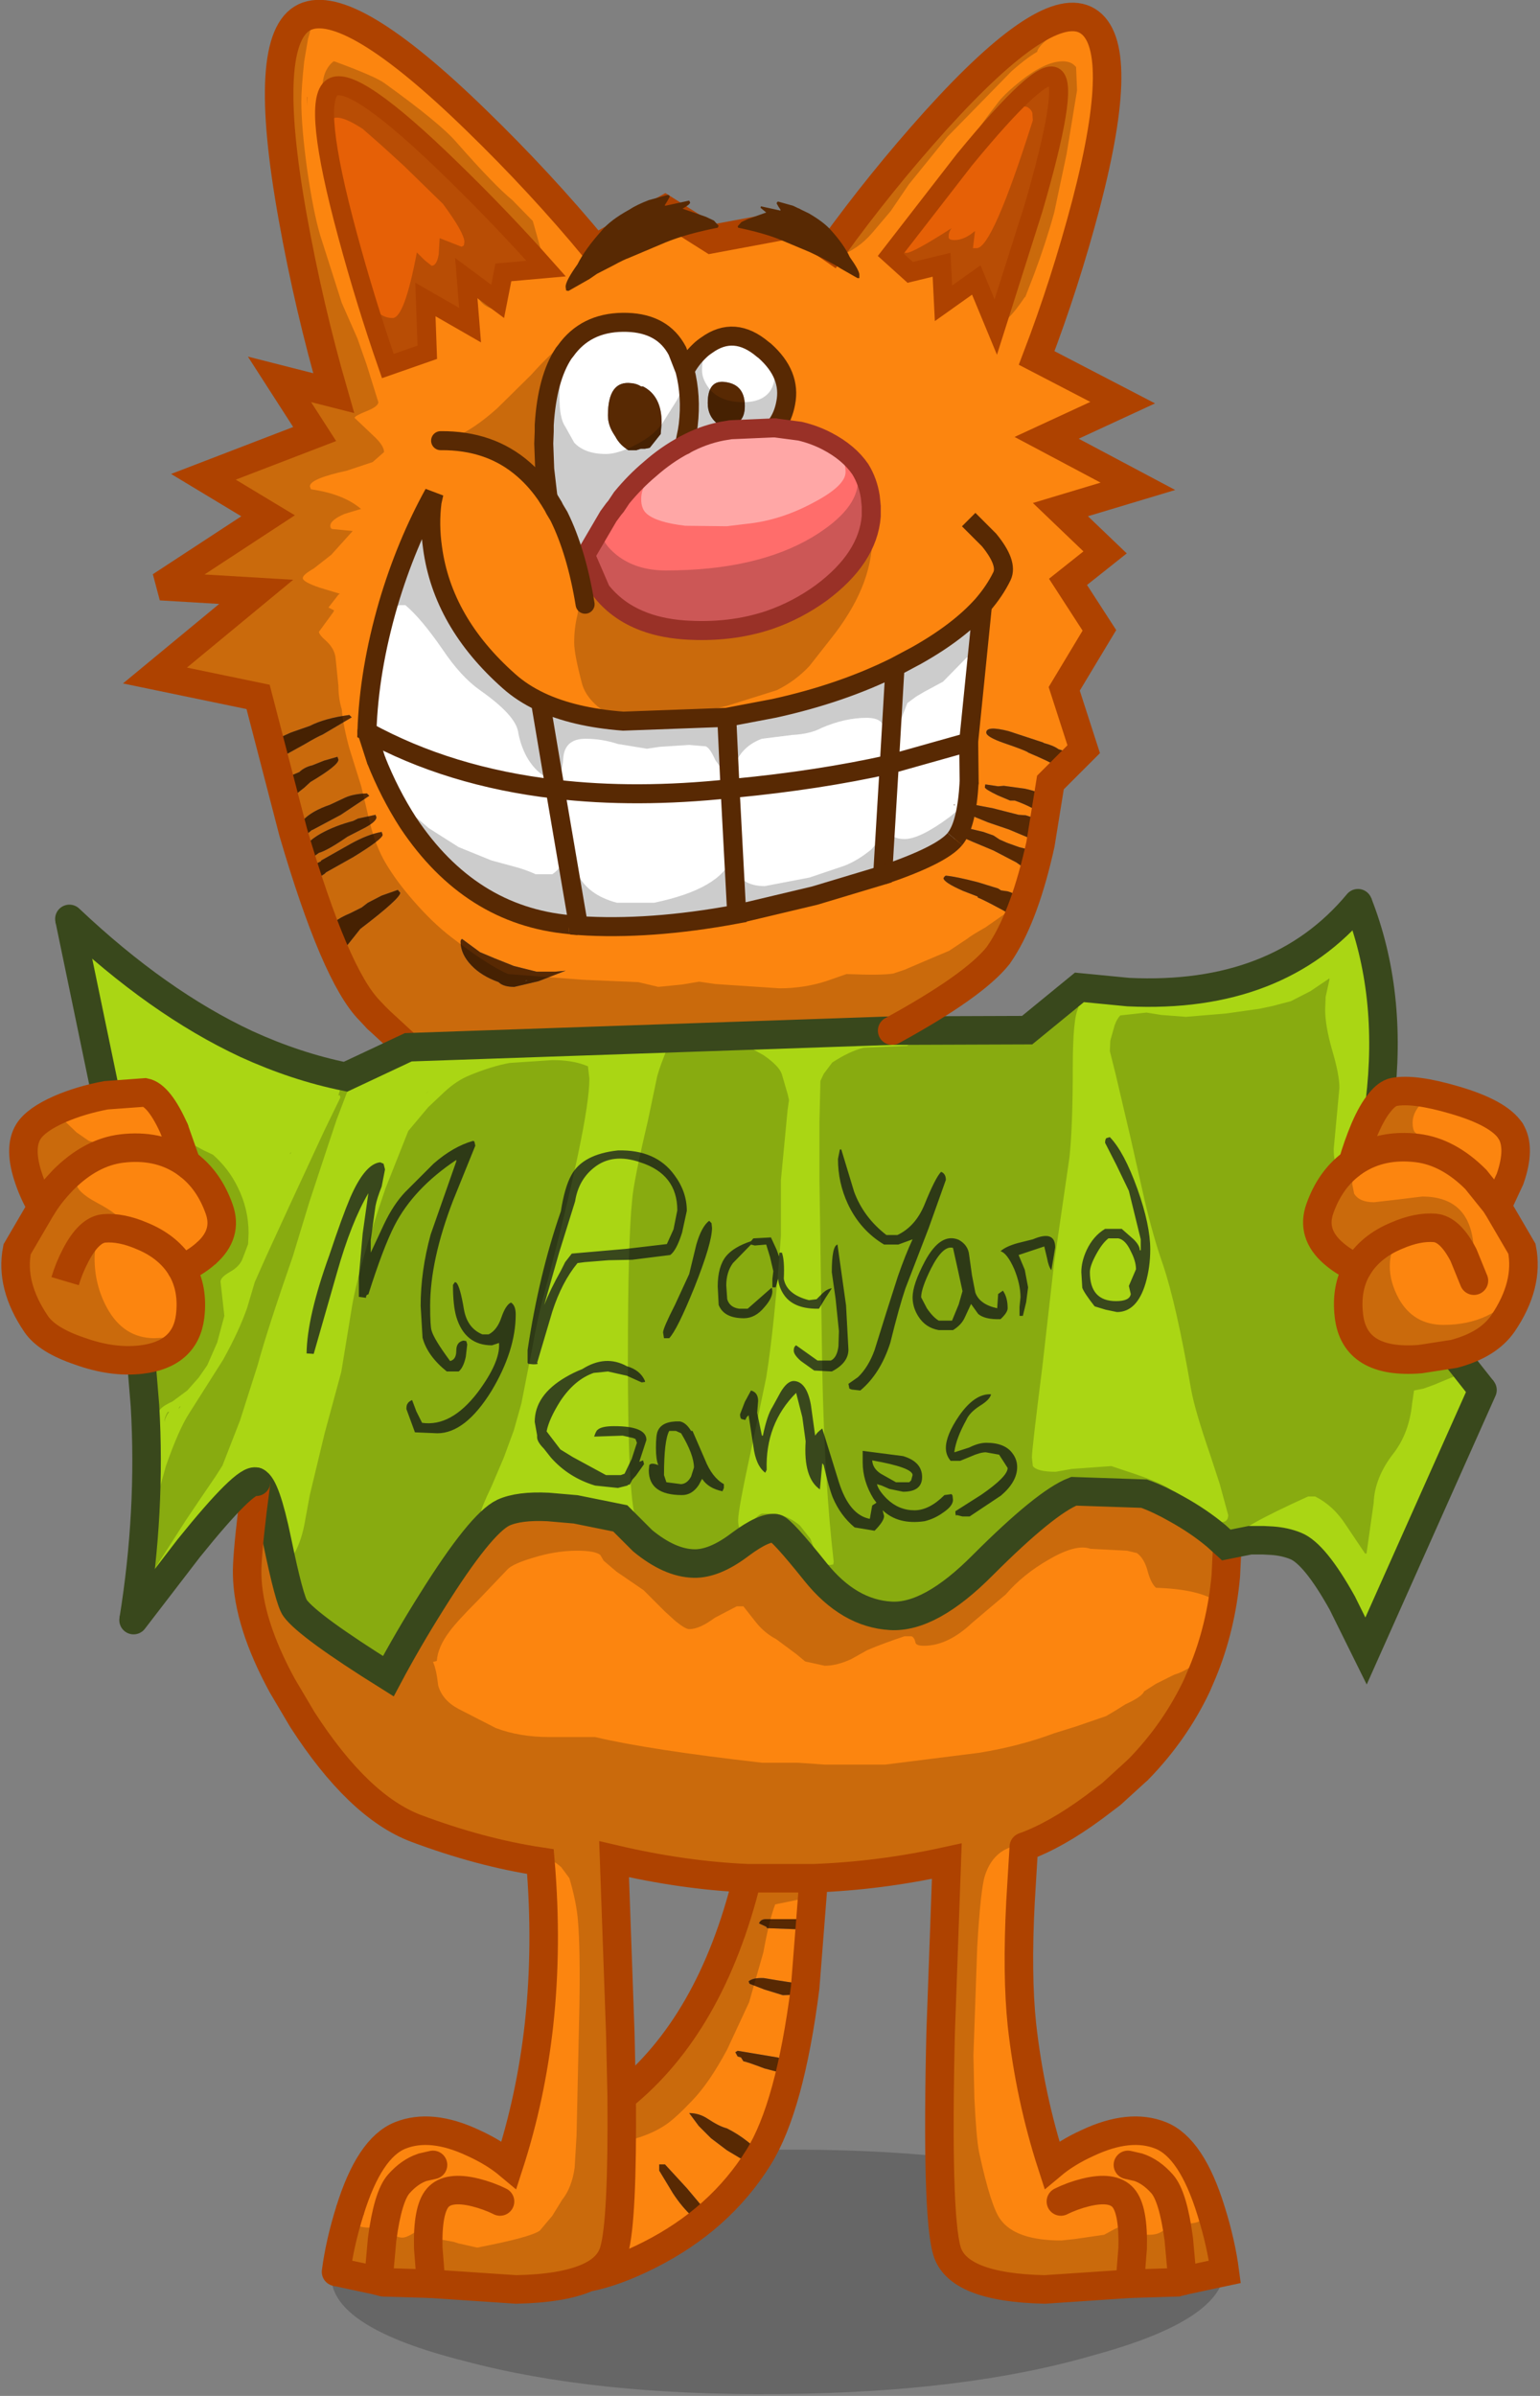 <?xml version="1.0" encoding="utf-8"?>
<svg version="1.1" id="Layer_1"
xmlns="http://www.w3.org/2000/svg"
xmlns:xlink="http://www.w3.org/1999/xlink"
xmlns:author="http://www.sothink.com"
width="162px" height="252px"
xml:space="preserve">
<rect width="100%" height="100%" fill="#808080" stroke="none"/>
<g id="353" transform="matrix(1, 0, 0, 1, -13.75, -323.25)">
<path style="fill:#000000;fill-opacity:0.2" d="M62.35,553.45Q76 549.55 95.5 549.35Q115.1 549.2 128.7 552.85Q142.5 556.5 142.55 561.85Q142.6 567.2 128.85 570.95Q115.35 574.9 95.75 575.05Q76.25 575.25 62.5 571.55Q48.65 568.05 48.6 562.7Q48.55 557.35 62.35 553.45" />
<path style="fill:#FC850F;fill-opacity:1" d="M56.85,433.5L56.7 433.4L53.45 430.4L52.6 429.5Q49.3 426.1 45.35 413.35L45.6 413.35Q45.85 413.7 46.25 413.7L47.3 412.95Q48.2 412.7 50.3 411.25L52.15 410.3Q53.35 409.65 53.35 409.2L53.25 408.95L51.4 409.35L50.9 409.6Q49 410.1 47.55 410.9Q46.3 411.6 45.8 412.35L45.2 412.85L44.65 410.9L44.85 410.95Q44.75 411.35 45.2 411.35Q45.65 411.35 46.55 410.55L46.6 410.55L49.6 408.95L52.6 406.95L52.35 406.7Q50.9 406.75 50.05 407.15L48.45 407.9Q46.55 408.55 45.65 409.5L45.65 409.7L44.9 410.05Q44.55 410.3 44.55 410.6L43.6 406.95L43.85 407.15L44.35 407.2L45.75 406.1L46.4 405.5Q49.35 403.75 49.35 403.15L49.25 402.85L47.85 403.25L46.6 403.75Q45.9 403.9 45.35 404.35L45.25 404.45L44.55 404.75Q43.5 405.3 43.5 406.1L43.45 406.4L42.6 403.05L42.7 403.05L43.55 402.6L43.85 402.6L45.75 401.55Q47.1 400.75 47.7 400.5L50.75 398.7L50.5 398.45Q47.9 398.8 46.35 399.6L44.35 400.3L43.25 400.8L42.4 401.5L42.45 401.65L42.65 401.7L42.35 402.05L40.9 396.55L30.05 394.3L40.7 385.5L30.65 384.9L41.95 377.5L35.15 373.4L46.85 368.9L43.15 363.15L48.85 364.6Q46.25 355.6 44.55 346.15Q41.15 327.25 45.8 325.05Q50.45 322.85 63.85 335.9Q70.6 342.45 76.35 349.4L83.7 345.3L88.6 348.4L97.45 346.75L101.3 349.4Q106.35 342.4 112.2 335.9Q123.95 322.9 128.15 325.45Q132.35 328 128 344.7Q125.8 353.05 122.8 360.9L131.85 365.6L123.85 369.3L133.45 374.4L125.3 376.85L130 381.35L126.1 384.45L129.4 389.55L125.7 395.7L127.75 402.05L127.1 402.7L125.1 402.05Q124.55 401.65 123.55 401.4L123.5 401.35L119.85 400.15Q117.5 399.55 117.5 400.3Q117.5 400.75 119.35 401.4Q121.4 402.1 121.85 402.35L121.9 402.4Q124.15 403.35 124.85 403.8L125.15 403.8L125.7 404.15L124.25 405.55L123.9 407.85L123.75 407.7L123.45 407.55L123.5 407.5L123.85 407.1Q123.35 406.6 121.55 406.2L119.35 405.9L118.75 405.95L117.4 405.75L117.35 406.05Q117.35 406.25 118.7 406.9L120 407.45L120.5 407.45Q122.05 408 123.1 408.7L123.45 408.7L123.55 408.4L123.45 408.1L123.55 408.1L123.85 408.15L123.6 409.65L121.65 409L120.9 408.95L118.15 408.25L115.5 407.75L115.7 405.5L115.65 401.25L117.1 386.9Q114.6 389.7 110.15 392.2L107.9 393.4Q102.25 396.2 95.2 397.75L90.2 398.7L79.3 399.1Q74.1 398.7 70.6 397.05Q68.7 396.15 67.3 394.9Q60.3 388.7 59.25 380.85Q58.9 378.4 59.2 376.05L59.4 375.15Q56.45 380.5 54.6 386.75Q52.55 393.8 52.35 400.2L53.3 403.15Q54.7 406.7 56.7 409.8Q63.2 419.55 73.65 420.5L74.6 420.6Q82.1 421.1 91.25 419.4L99.45 417.45L106.6 415.3Q112.8 413.2 114.2 411.5L114.5 411.1L116.1 411.8L118.25 412.7L120.65 413.95L121.65 414.65L121.3 414.35L121.7 414.25L121.95 414.45Q122.15 414.65 122.4 414.65L122.6 414.65Q121.15 420 119.15 423.15L118.75 423.75Q116.2 426.95 107.6 431.65L56.85 433.5M122.75,413.3L122.8 413.3L122.85 412.95L122.55 412.6L122.5 412.6L122.15 412.65L120.95 412.35L119.7 411.9L118.9 411.55L118.3 411.15L118.2 411.1L118.05 411.05L117.2 410.75L114.9 410.2L115.35 408.7L116.35 409.2L117.7 409.75L119.9 410.5L121.8 411.3L122.45 411.3L122.55 411.1L122.35 410.9L123.05 410.9L123.1 410.6L123.2 410.15L123.5 410.1L123.55 410.1L123.2 412.05L122.9 413.4L122.75 413.3M121.9,413.75L121.95 413.7L122 413.4L122.05 413.4L122.2 413.55L122.7 413.8L122.8 413.8L122.7 414.3L121.9 413.75M163.15,466.2Q156.25 466.75 155.65 461.65Q155.3 458.75 156.55 456.6Q155.2 456.1 154 455.05Q151.65 453 152.6 450.35Q153.65 447.4 155.8 445.75Q155.95 445.6 156.05 445.55Q156.55 443.8 157.3 442Q158.1 440.15 158.9 439.2Q159.65 438.25 160.4 438.1Q162.5 437.7 166.75 438.95Q171.4 440.3 172.65 442.2Q173.75 443.95 172.6 447.25L171.25 450.15L173.85 454.6Q174.6 458.4 171.85 462.45Q170.3 464.7 166.7 465.65L163.15 466.2M93.6,550.05L93.55 550.15Q89.5 556.65 82.1 560.4Q78.45 562.25 75.55 562.8Q72.95 563.95 68.05 564.05L54.1 563.3L53.75 563.2L53.55 563.15L49.1 562.2Q49.5 559.15 50.55 555.8Q52.6 549.15 55.85 547.85Q59.1 546.55 63.55 548.65Q65.75 549.65 67.3 550.95Q69.6 543.85 70.45 536.2Q71.35 527.95 70.6 519.05Q64.3 518.1 57.5 515.55Q51.45 513.25 45.55 504.1L43.45 500.55Q39.85 493.95 39.75 488.85Q39.7 487.25 40.3 482.2L40.7 479.1Q41.7 479.5 42.9 485.3Q44.2 491.6 44.8 492.4Q46.2 494.3 54.6 499.55Q56.65 495.7 59.2 491.65Q64.3 483.5 66.7 482.35Q68.35 481.6 71.4 481.75L74.3 482L79 482.95L81.35 485.3Q84.2 487.65 86.75 487.7Q88.9 487.75 91.6 485.7Q94.15 483.8 95.35 484Q95.95 484.1 99.55 488.6Q103.05 492.95 107.45 493.2Q111.6 493.45 117.15 487.85Q123.75 481.25 126.7 480.1L134.1 480.35Q135.75 480.95 137.5 481.95Q140.65 483.7 142.85 485.85L142.7 489Q142.2 494.45 140.25 499.15L139.65 500.55Q136.1 508.05 128.8 513.35Q124.8 516.3 121.45 517.5Q120.5 529.1 121.25 536.2Q122.1 543.85 124.4 550.95Q125.95 549.65 128.15 548.65Q132.6 546.55 135.85 547.85Q139.1 549.15 141.15 555.8Q142.2 559.15 142.6 562.2L138.15 563.15L137.95 563.2L137.6 563.3L123.65 564.05Q114.45 563.85 113.35 559.95Q112.25 556.1 112.7 537.05L113.35 519Q106.3 520.55 99.35 520.8L98.5 532L95.6 531.55L94.1 531.3Q92.95 531.25 92.5 531.65L92.6 531.9L94.15 532.5L96.1 533.1L97.6 533.05L98 532.6L98.45 532.35Q97.9 536.65 97.15 540.15L96.95 540.05L95.55 539.65L91.35 538.95L91.1 539.1L91.35 539.55L91.7 539.65L91.95 540.05Q92.45 540.15 94.15 540.8L96.05 541.3L96.9 541.25Q95.6 546.55 93.85 549.65L92.4 548.5Q91.4 547.7 90.2 547.1Q89.4 546.9 88.2 546.1Q87.3 545.5 86.25 545.5L87.25 546.85L88.55 548.15L90.2 549.4L92.3 550.65L92.85 550.6L93.6 550.05M29,438.15Q30.5 438.45 32.1 442.05L33.35 445.6L33.6 445.8Q35.75 447.45 36.8 450.4Q37.75 453.05 35.4 455.1Q34.2 456.15 32.85 456.65Q34.1 458.8 33.75 461.7Q33.25 465.7 28.6 466.25Q25.55 466.6 22.1 465.35Q18.7 464.2 17.55 462.5Q14.8 458.45 15.55 454.65L18.15 450.2Q17.35 448.9 16.8 447.3Q15.65 444 16.75 442.25Q17.55 441 20.05 439.9Q22.25 438.95 24.9 438.45L29 438.15M48.7,332.45Q46.5 333.9 50.3 347.95Q52.2 355 54.55 361.75L58.7 360.3L58.5 354.75L63.2 357.45L62.8 352.5L66.1 354.95L66.7 351.9L71.2 351.5Q66.45 346.15 61.25 341.1Q50.9 331 48.7 332.45M75.35,381.65L76.95 385.35Q78.55 387.4 81.05 388.45Q83.05 389.3 85.65 389.5Q90.55 389.85 94.7 388.45Q97.6 387.45 100.15 385.6Q105.05 381.95 105.4 377.55L105.4 376.8L105.4 376.5L105.3 375.5Q105.05 373.9 104.25 372.6Q103.05 370.85 100.75 369.65Q99.4 368.95 97.9 368.6L95.25 368.25L95.2 368.25L95.45 367.95Q96.15 367 96.4 365.65Q97 362.65 94.2 360.15L94 360Q91 357.45 88.1 359.55Q87.65 359.85 87.35 360.15Q86.4 361.05 85.8 362.2Q86.5 364.9 86.15 367.95L86.05 368.6L85.75 370.05Q83.85 371.05 82.1 372.6L79.8 374.85L79.95 374.65L82.35 372.2L82.45 372L83.5 371.25L84.45 370.5L84.6 370.5L85.35 369.85Q85.9 369.4 85.85 368.9L85.95 368L85.95 365.5L85.85 364.95L85.8 363.9L85.7 362.8L85.25 361.7L84.8 360.65L84.05 359.65L83.15 358.55L82.55 358.25L82 358.05L80.65 357.65L78.9 357.6L78 357.8L76.95 358.05Q76.3 358.15 75.7 358.55L73.45 360.25Q73 360.6 72.9 361.1L72.8 361.95L72.25 363.7Q71.3 365.8 71.3 370.6L71.35 373.6Q71.45 374.45 71.9 375.6L72.7 377.55L72.7 377.8L72.85 378.05L73.45 379.55L74.5 381.55L74.55 381.65L75 381.7L75.75 380.55L76.5 379.55L75.35 381.65M77.9,377.35L78.1 377L78.75 376.2L78.55 376.5L78.3 376.8L77.9 377.35M124.7,331.35Q123.25 330.25 115.2 340.05L107.45 350.05L109.5 351.9L112.8 351.1L113 355.15L116.45 352.7L118.5 357.65L122.45 345.2Q126.15 332.5 124.7 331.35M115.05,416.95L116.6 417.55L116.6 417.65Q117.5 418 120.45 419.65L120.8 419.5L121.05 419.1L120.65 418.6L120.75 418.45L120.7 418.3L120.4 418L120.5 418L120.65 417.9L120.75 417.7L120.7 417.5Q120.45 417.2 119.75 417L119.05 416.9L118.75 416.7L116.65 416.05Q114.35 415.45 113.25 415.35L113.15 415.4L113 415.6Q113 416.05 115.05 416.95M47.5,413.85L46.9 414.15Q46.1 414.55 46.1 414.85L46.2 415.05L46.5 415.15L46.3 415.4Q46.3 415.75 46.45 415.9L46.75 415.9L47.9 415.15L48.05 415L50.9 413.4Q54 411.5 54 411.05L53.9 410.75Q52.45 411 50.65 412L47.55 413.75L47.5 413.85M52.45,418.2L51.8 418.7L50.6 419.3Q48.45 420.2 48.45 421.05L48.8 421.4L48.55 421.95L48.7 422.35Q49.6 422.45 50.1 422.9L51.65 420.95Q55.85 417.75 55.85 417.15L55.6 416.85L53.9 417.45L52.45 418.2M72.1,425.45L70.2 425.45L67.8 424.85L65.8 424.05L64.25 423.4L62.35 422Q62.2 422.1 62.2 422.3Q62.2 423.6 63.35 424.8Q64.4 425.9 66.2 426.55L66.25 426.6Q66.75 427.05 67.85 427.05L70.4 426.45L73.25 425.35L72.1 425.45M69.05,426.4L69.25 426.35L69.05 426.45L69.05 426.4M79.15,543.8Q88.55 536.25 92.35 520.8Q85.6 520.5 78.35 518.8L79 537.05L79.15 543.8M98.5,525.1L94.35 525.1Q93.75 525.1 93.6 525.55L94.35 525.9L94.45 526.05L98.45 526.2L98.6 525.9L98.5 525.65L98.75 525.35L98.5 525.1M83.1,550.9L83.1 551.55L84.55 553.95Q85.5 555.4 86.6 556.4L86.95 556.45L87.1 556.2L86.75 555.65L87.45 556.15L87.95 556.15L88 556.15L88 556.1L88.1 555.9L86 553.4L83.7 550.9L83.1 550.9" />
<path style="fill:#E66006;fill-opacity:1" d="M61.25,341.1Q66.45 346.15 71.2 351.5L66.7 351.9L66.1 354.95L62.8 352.5L63.2 357.45L58.5 354.75L58.7 360.3L54.55 361.75Q52.2 355 50.3 347.95Q46.5 333.9 48.7 332.45Q50.9 331 61.25 341.1M122.45,345.2L118.5 357.65L116.45 352.7L113 355.15L112.8 351.1L109.5 351.9L107.45 350.05L115.2 340.05Q123.25 330.25 124.7 331.35Q126.15 332.5 122.45 345.2" />
<path style="fill:#FFFFFF;fill-opacity:1" d="M78.75,376.2L78.1 377L77.9 377.35L77.8 377.6L76.6 379.4L76.5 379.55L75.75 380.55L75 381.7L74.55 381.65L74.5 381.55L73.45 379.55L72.85 378.05L72.7 377.8L72.7 377.55L71.9 375.6Q71.45 374.45 71.35 373.6L71.3 370.6Q71.3 365.8 72.25 363.7L72.8 361.95L72.9 361.1Q73 360.6 73.45 360.25L75.7 358.55Q76.3 358.15 76.95 358.05L78 357.8L78.9 357.6L80.65 357.65L82 358.05L82.55 358.25L83.15 358.55L84.05 359.65L84.8 360.65L85.25 361.7L85.7 362.8L85.8 363.9L85.85 364.95L85.95 365.5L85.95 368L85.85 368.9Q85.9 369.4 85.35 369.85L84.6 370.5L84.45 370.5L83.5 371.25L82.45 372L82.35 372.2L79.95 374.65L79.8 374.85L78.75 376.2M90.6,368.45L89.7 368.6Q87.65 369 85.75 370.05L86.05 368.6L86.15 367.95Q86.5 364.9 85.8 362.2Q86.4 361.05 87.35 360.15Q87.65 359.85 88.1 359.55Q91 357.45 94 360L94.2 360.15Q97 362.65 96.4 365.65Q96.15 367 95.45 367.95L95.2 368.25L90.6 368.45M78.25,368.8L78.5 369.2Q78.95 370.05 79.85 370.6L80.7 370.6L81.15 370.45L81.6 370.45L82.1 370.35L83.25 368.9L83.35 367.7Q83.35 364.9 81.4 363.9L81.2 363.9Q80.75 363.6 80.15 363.55Q77.7 363.25 77.7 366.95Q77.7 367.9 78.25 368.8M115.1,407.7L115.05 408.55L115.35 408.7L114.9 410.2L114.5 410.2L113.8 410.95L114.5 411.1L114.2 411.5Q112.8 413.2 106.6 415.3L99.45 417.45L91.25 419.4Q82.1 421.1 74.6 420.6L73.65 420.5Q63.2 419.55 56.7 409.8Q54.7 406.7 53.3 403.15L52.35 400.2Q52.55 393.8 54.6 386.75Q56.45 380.5 59.4 375.15L59.2 376.05Q58.9 378.4 59.25 380.85Q60.3 388.7 67.3 394.9Q68.7 396.15 70.6 397.05Q74.1 398.7 79.3 399.1L90.2 398.7L95.2 397.75Q102.25 396.2 107.9 393.4L110.15 392.2Q114.6 389.7 117.1 386.9L115.65 401.25L115.7 405.5L115.5 407.75L115.1 407.7M90.3,367.95Q92.1 367.95 92.1 365.95Q92.1 363.75 90.15 363.45Q88.2 363.1 88.2 365.65Q88.2 367 89.2 367.8L90.3 367.95M114.15,408L114.15 407.8L114.1 407.9L114.15 408" />
<path style="fill:#FF6D6B;fill-opacity:1" d="M95.2,368.25L95.25 368.25L97.9 368.6Q99.4 368.95 100.75 369.65Q103.05 370.85 104.25 372.6Q105.05 373.9 105.3 375.5L105.4 376.5L105.4 376.8L105.4 377.55Q105.05 381.95 100.15 385.6Q97.6 387.45 94.7 388.45Q90.55 389.85 85.65 389.5Q83.05 389.3 81.05 388.45Q78.55 387.4 76.95 385.35L75.35 381.65L76.5 379.55L76.6 379.4L77.8 377.6L77.9 377.35L78.3 376.8L78.55 376.5L78.75 376.2L79.8 374.85L82.1 372.6Q83.85 371.05 85.75 370.05Q87.65 369 89.7 368.6L90.6 368.45L95.2 368.25" />
<path style="fill:#AAD614;fill-opacity:1" d="M24.9,438.45L21.05 419.9Q30.35 428.7 39.65 433.05Q44.9 435.45 50.1 436.5L56.7 433.4L56.85 433.5L107.6 431.65L121.8 431.6L127.3 427.1L132.45 427.6Q148.2 428.35 156.6 418.25Q160.3 427.65 158.9 439.2Q158.1 440.15 157.3 442Q156.55 443.8 156.05 445.55Q155.95 445.6 155.8 445.75Q153.65 447.4 152.6 450.35Q151.65 453 154 455.05Q155.2 456.1 156.55 456.6Q155.3 458.75 155.65 461.65Q156.25 466.75 163.15 466.2L166.7 465.65L169.7 469.45L157.45 496.9L154.95 491.85Q152.05 486.65 150.05 485.85Q148.95 485.4 147.6 485.3L145.25 485.25L142.85 485.65L142.85 485.85Q140.65 483.7 137.5 481.95Q135.75 480.95 134.1 480.35L126.7 480.1Q123.75 481.25 117.15 487.85Q111.6 493.45 107.45 493.2Q103.05 492.95 99.55 488.6Q95.95 484.1 95.35 484Q94.15 483.8 91.6 485.7Q88.9 487.75 86.75 487.7Q84.2 487.65 81.35 485.3L79 482.95L74.3 482L71.4 481.75Q68.35 481.6 66.7 482.35Q64.3 483.5 59.2 491.65Q56.65 495.7 54.6 499.55Q46.2 494.3 44.8 492.4Q44.2 491.6 42.9 485.3Q41.7 479.5 40.7 479.1Q39.6 478.65 33.6 486.1L27.8 493.65Q29.65 482.2 29 471.1L28.6 466.25Q33.25 465.7 33.75 461.7Q34.1 458.8 32.85 456.65Q34.2 456.15 35.4 455.1Q37.75 453.05 36.8 450.4Q35.75 447.45 33.6 445.8L33.35 445.6L32.1 442.05Q30.5 438.45 29 438.15L24.9 438.45" />
<path style="fill:#582903;fill-opacity:1" d="M125.15,403.8L124.85 403.8Q124.15 403.35 121.9 402.4L121.85 402.35Q121.4 402.1 119.35 401.4Q117.5 400.75 117.5 400.3Q117.5 399.55 119.85 400.15L123.5 401.35L123.55 401.4Q124.55 401.65 125.1 402.05L127.1 402.7L127.25 402.75L127.4 402.9L127.5 403.15L127.4 403.35L127.25 403.55L127.2 403.8L126.9 403.85L126.55 403.7Q126.5 403.55 126.25 403.55L126.55 403.8L126.55 403.95L126 403.95Q125.85 403.95 125.85 404.05L125.75 404.15L125.7 404.15L125.15 403.8M123.55,408.1L123.45 408.1L123.55 408.4L123.45 408.7L123.1 408.7Q122.05 408 120.5 407.45L120 407.45L118.7 406.9Q117.35 406.25 117.35 406.05L117.4 405.75L118.75 405.95L119.35 405.9L121.55 406.2Q123.35 406.6 123.85 407.1L123.5 407.5L123.45 407.55L123.75 407.7L123.9 407.85L123.95 407.95L123.95 408.15L123.85 408.15L123.55 408.1M115.35,408.7L115.05 408.55L115.1 407.7L115.5 407.75L118.15 408.25L120.9 408.95L121.65 409L123.6 409.65L123.65 409.65L123.75 409.85L123.6 410.1L123.55 410.1L123.5 410.1L123.2 410.15L123.1 410.6L123.05 410.9L122.35 410.9L122.55 411.1L122.45 411.3L121.8 411.3L119.9 410.5L117.7 409.75L116.35 409.2L115.35 408.7M122.7,414.3L122.7 414.6L122.6 414.65L122.4 414.65Q122.15 414.65 121.95 414.45L121.7 414.25L121.3 414.35L121.65 414.65L120.65 413.95L118.25 412.7L116.1 411.8L114.5 411.1L113.8 410.95L114.5 410.2L114.9 410.2L117.2 410.75L118.05 411.05L118.2 411.1L118.3 411.15L118.9 411.55L119.7 411.9L120.95 412.35L122.15 412.65L122.5 412.6L122.55 412.6L122.85 412.95L122.8 413.3L122.75 413.3L122.9 413.4L122.95 413.45L122.95 413.75L122.8 413.8L122.7 413.8L122.2 413.55L122.05 413.4L122 413.4L121.95 413.7L121.9 413.75L122.7 414.3M98,532.6L97.6 533.05L96.1 533.1L94.15 532.5L92.6 531.9L92.5 531.65Q92.95 531.25 94.1 531.3L95.6 531.55L98.5 532L98.6 532.2L98.45 532.35L98 532.6M96.05,541.3L94.15 540.8Q92.45 540.15 91.95 540.05L91.7 539.65L91.35 539.55L91.1 539.1L91.35 538.95L95.55 539.65L96.95 540.05L97.15 540.15L97.2 540.15L97.55 540.45L97.35 540.7L97.65 540.95L97.45 541.2L96.95 541.25L96.9 541.25L96.05 541.3M92.85,550.6L92.3 550.65L90.2 549.4L88.55 548.15L87.25 546.85L86.25 545.5Q87.3 545.5 88.2 546.1Q89.4 546.9 90.2 547.1Q91.4 547.7 92.4 548.5L93.85 549.65L94.1 549.85L93.95 550.1L93.6 550.05L92.85 550.6M45.6,413.35L45.2 413.3L45.1 413.1L45.2 412.85L45.8 412.35Q46.3 411.6 47.55 410.9Q49 410.1 50.9 409.6L51.4 409.35L53.25 408.95L53.35 409.2Q53.35 409.65 52.15 410.3L50.3 411.25Q48.2 412.7 47.3 412.95L46.25 413.7Q45.85 413.7 45.6 413.35M44.65,410.9L44.6 410.9L44.55 410.65L44.55 410.6Q44.55 410.3 44.9 410.05L45.65 409.7L45.65 409.5Q46.55 408.55 48.45 407.9L50.05 407.15Q50.9 406.75 52.35 406.7L52.6 406.95L49.6 408.95L46.6 410.55L46.55 410.55Q45.65 411.35 45.2 411.35Q44.75 411.35 44.85 410.95L44.65 410.9M43.5,406.1Q43.5 405.3 44.55 404.75L45.25 404.45L45.35 404.35Q45.9 403.9 46.6 403.75L47.85 403.25L49.25 402.85L49.35 403.15Q49.35 403.75 46.4 405.5L45.75 406.1L44.35 407.2L43.85 407.15L43.6 406.95L43.45 406.9L43.35 406.65L43.45 406.4L43.5 406.1M42.6,403.05L42.45 403L42.35 402.55L42.4 402.35L42.3 402.15L42.35 402.05L42.65 401.7L42.45 401.65L42.4 401.5L43.25 400.8L44.35 400.3L46.35 399.6Q47.9 398.8 50.5 398.45L50.75 398.7L47.7 400.5Q47.1 400.75 45.75 401.55L43.85 402.6L43.55 402.6L42.7 403.05L42.6 403.05M77.7,366.95Q77.7 363.25 80.15 363.55Q80.75 363.6 81.2 363.9L81.4 363.9Q83.35 364.9 83.35 367.7L83.25 368.9L82.1 370.35L81.6 370.45L81.15 370.45L80.7 370.6L79.85 370.6Q78.95 370.05 78.5 369.2L78.25 368.8Q77.7 367.9 77.7 366.95M89.2,367.8Q88.2 367 88.2 365.65Q88.2 363.1 90.15 363.45Q92.1 363.75 92.1 365.95Q92.1 367.95 90.3 367.95L89.2 367.8M114.1,407.9L114.15 407.8L114.15 408L114.1 407.9M113,415.6L113.15 415.4L113.25 415.35Q114.35 415.45 116.65 416.05L118.75 416.7L119.05 416.9L119.75 417Q120.45 417.2 120.7 417.5L120.75 417.7L120.65 417.9L120.5 418L120.4 418L120.7 418.3L120.75 418.45L120.65 418.6L121.05 419.1L120.8 419.5L120.45 419.65Q117.5 418 116.6 417.65L116.6 417.55L115.05 416.95Q113 416.05 113 415.6M47.55,413.75L50.65 412Q52.45 411 53.9 410.75L54 411.05Q54 411.5 50.9 413.4L48.05 415L47.9 415.15L46.75 415.9L46.45 415.9Q46.3 415.75 46.3 415.4L46.5 415.15L46.2 415.05L46.1 414.85Q46.1 414.55 46.9 414.15L47.5 413.85L47.55 413.75M53.9,417.45L55.6 416.85L55.85 417.15Q55.85 417.75 51.65 420.95L50.1 422.9Q49.6 422.45 48.7 422.35L48.55 421.95L48.8 421.4L48.45 421.05Q48.45 420.2 50.6 419.3L51.8 418.7L52.45 418.2L53.9 417.45M73.25,425.35L70.4 426.45L67.85 427.05Q66.75 427.05 66.25 426.6L66.2 426.55Q64.4 425.9 63.35 424.8Q62.2 423.6 62.2 422.3Q62.2 422.1 62.35 422L64.25 423.4L65.8 424.05L67.8 424.85L70.2 425.45L72.1 425.45L73.25 425.35M69.05,426.45L69.25 426.35L69.05 426.4L69.05 426.45M98.75,525.35L98.5 525.65L98.6 525.9L98.45 526.2L94.45 526.05L94.35 525.9L93.6 525.55Q93.75 525.1 94.35 525.1L98.5 525.1L98.75 525.35M83.7,550.9L86 553.4L88.1 555.9L88 556.1L88 556.15L87.95 556.15L87.45 556.15L86.75 555.65L87.1 556.2L86.95 556.45L86.6 556.4Q85.5 555.4 84.55 553.95L83.1 551.55L83.1 550.9L83.7 550.9" />
<path style="fill:#39481C;fill-opacity:1" d="M130.15,442.95L130.5 442.85Q132 444.4 133.4 448.3Q134.75 452.1 134.75 454.65Q134.75 456.55 134.25 458.25Q133.35 461.25 131.25 461.25L130.05 461L128.9 460.65Q127.8 459.25 127.6 458.7L127.5 457.05Q127.5 455.95 128.05 454.75Q128.75 453.25 130 452.5L131.75 452.5L133 453.6Q133.65 454.25 133.65 454.75L133.75 454.75L133.75 453.6L132.5 448.5L131.2 445.8L130 443.45Q130 443.05 130.15 442.95M102.1,444.15L102.25 444.15L103.6 448.6Q104.6 451.3 107 453.15L108.15 453.15Q110.05 452.25 111 449.95Q112.15 447.1 112.75 446.5Q113.25 446.7 113.25 447.35L111.45 452.4L109 458.75Q108.35 460.65 107.4 464.5Q106.35 467.75 104.25 469.5L103.35 469.4L103.1 469.3L103 468.8L104 468.1Q105.1 467.05 105.75 465.25L107 461.25L108.2 457.5Q109 455.2 109.75 453.6L108.25 454.15L106.75 454.15Q104.25 452.65 102.95 449.9Q101.9 447.65 101.9 445.15L102.1 444.15M119,454.85Q119.55 454.35 120.8 454L122.4 453.6Q124.75 452.6 124.75 454.45L124.35 456.85Q124.05 456.45 123.9 455.6L123.6 454.35L120.9 455.25L121.55 456.8L121.9 458.65L121.7 460.2L121.35 461.65L121 461.65L121 460.7L121.1 459.7Q121.1 458.35 120.45 456.75Q119.7 455.05 119 454.85M115.7,455.25L116 457.4L116.35 459.2Q116.8 460.45 118.65 460.85L118.75 459.35L119.25 459Q119.75 459.7 119.75 460.85Q119.75 461.3 119 462Q117.35 462.05 116.65 461.45L115.9 460.4L115.25 461.8Q114.9 462.6 114 463.15L112.5 463.15Q111.1 462.9 110.35 461.7Q109.75 460.75 109.75 459.7Q109.75 458.35 111.05 455.9Q112.7 452.85 114.6 453.65Q115.6 454.2 115.7 455.25M114,454.5Q112.95 454.2 111.7 456.65Q110.65 458.75 110.65 459.7L111.25 460.85Q111.9 461.8 112.5 462.15L113.9 462.15L114.6 460.45L115 459.05L114.5 456.75L114 454.5M101.85,454.15L102.75 460.55L103 465.2Q103 466.6 101.25 467.5L99.4 467.4L98 466.4Q97.2 465.7 97.25 465.25Q97.25 464.9 97.5 464.75L99.75 466.35L101.15 466.35Q101.8 466.05 101.95 464.85L102 463.25L101.65 459.85L101.25 457.05Q101.25 454.3 101.85 454.15M95.45,454.7L95.7 455.4L95.75 455L96 455Q96.3 455.8 96.2 457.75Q96.5 459.4 98.85 460L99.65 459.9L100.3 459.25Q100.8 458.8 101.25 458.75L100.6 459.75L99.9 460.9Q97.35 460.95 96.3 459.55Q95.7 458.75 95.6 457.75L95.35 458.65L95 458.65L95 457.8L95.1 456.95L94.75 455.45L94.35 454.15L93.15 454.25L92.75 454.15L90.85 456.1Q90.15 457.05 90.15 458.45L90.25 459.9Q90.5 460.75 91.5 460.9L92.4 460.9L94.85 458.75L94.95 458.7L95 459.05Q95 459.8 94.15 460.75Q93.2 461.9 92 461.9Q89.9 461.9 89.35 460.5L89.25 458.55Q89.25 456.45 90.15 455.35Q90.95 454.4 92.75 453.8L93 453.5L94.85 453.4L95.45 454.7M86,450.6L85.5 452.9Q84.9 454.8 84.25 455.25L80.25 455.75L77.75 455.8L75.25 456L74.5 456.1Q72.85 458.1 71.85 461.2L70.25 466.6Q70.5 466.75 69.85 466.75L69.35 466.7L69.25 466.6L69.25 465.25Q70.45 457.25 72.75 450.65Q73.15 448.1 73.85 446.85Q75.05 444.65 78.75 444.25Q82.75 444.15 84.7 446.85Q86 448.6 86 450.6M81.1,445.5Q78.2 444.5 76.25 446.05Q74.6 447.35 74.25 449.6L72.55 455.05L71 460.5Q71.65 458.85 72.75 456.9L73.2 456L73.9 455.1L79.65 454.6L83.9 454.1L84.6 452.55L85 450.55Q85 446.75 81.1 445.5M87,454.15Q87.55 452.25 88.35 451.65L88.6 451.9L88.65 452.4Q88.65 454 86.8 458.65Q85 463.1 84.15 464L83.6 464L83.5 463.4Q83.5 462.95 84.75 460.5L86.25 457.25L87 454.15M81.25,468.65L79.7 467.95L77.7 467.5L76.2 467.65Q74.2 468.35 72.7 470.6Q71.5 472.5 71.25 473.8L72.7 475.7L74 476.5L77.5 478.4L79.05 478.4L79.45 478.25L80.2 476.7L80.75 475L80.6 474.6L80.35 474.5L79.25 474.25L76.25 474.35Q76.45 473.75 76.6 473.65Q77 473.25 78.35 473.25Q81.75 473.25 81.75 474.7L81 477L81.4 476.85L81.5 477.25L80.65 478.45L80.25 478.9L80 479.4L79.85 479.4L79.75 479.5L78.75 479.75L76.35 479.5Q73.55 478.65 71.7 476.55L70.95 475.6Q70.25 474.9 70.25 474.4L70.25 474.2L70 472.8Q70 470 73.25 468.1Q74.1 467.6 75 467.25Q77.45 465.7 79.7 466.95Q81.1 467.35 81.6 468.5L81.6 468.6L81.25 468.65M97.25,468.5Q98.6 468.55 99.05 471L99.5 474.25Q99.7 473.9 100.25 473.5L102 479.15Q103.1 482.6 105.25 483L105.5 481.6L105.95 481.3L105.65 480.9Q104.5 479.05 104.5 477.05L104.5 475.85L108.75 476.4Q110.75 477 110.75 478.6Q110.75 480.15 108.75 480.15L107.3 479.85L106.5 479.5L106 479.35Q106.15 480 107.05 480.9Q108.3 482.1 109.95 482.1Q111.5 482.1 113.1 480.5L113.85 480.4L113.95 480.55L114 481Q114 481.65 112.95 482.35Q112.05 483 111 483.25Q108.25 483.65 106.6 482.1L106.75 482.7Q106.75 483.25 105.75 484.25L103.65 483.9Q102.15 482.65 101.35 480.75Q100.95 479.75 100.4 477.35L100.25 477.15L100 479.9Q98.25 478.7 98.5 474.85L98.15 472.3L97.5 469.75Q94.25 473 94.4 477.85L94.25 478.15Q93.25 477.4 93 475.35L92.5 472.1L92.3 472.3L92.15 472.6L91.75 472.5Q91.6 472.4 91.6 472L92.1 470.7L92.75 469.5Q93.5 469.7 93.5 470.6L93.4 471.85L93.9 474.25L94 474.25Q94.45 472.1 95 471.25L95.85 469.7Q96.55 468.5 97.25 468.5M86.6,473.75L87.9 476.75Q88.65 478.65 89.9 479.35L89.9 479.75L89.75 480.1Q88.3 479.8 87.65 478.85L87.6 478.8L87.25 479.45Q86.55 480.5 85.5 480.5Q82 480.5 82 477.9L82.05 477.35Q82.25 477.05 83 477.35Q82.75 476.75 82.75 475.55Q82.75 474.15 82.95 473.75Q83.4 472.7 85.25 472.75Q85.9 472.85 86.45 473.75L86.6 473.75M84.15,473.75Q83.6 474.75 83.6 478.4L83.85 479.15L85.4 479.35Q86.05 479.3 86.45 478.55L86.75 477.6Q86.75 476.25 85.4 474L84.85 473.75L84.15 473.75M117.45,476Q116.85 476 115.85 476.45L114.75 476.9L113.75 476.9Q113.25 476.3 113.25 475.55Q113.25 474.2 114.65 472.15Q116.3 469.8 118 469.9Q117.9 470.45 116.85 471.1Q115.75 471.8 115.4 472.6Q114.35 474.5 114.15 475.9L114.15 476L115.7 475.5Q116.7 475 117.5 475Q119.45 475 120.25 476.1Q120.75 476.75 120.75 477.55Q120.75 479.1 119.05 480.55L115.75 482.75L115 482.75L114.4 482.6Q114.25 482.8 114.25 482.2L117 480.45Q119.75 478.55 119.75 477.65L119.4 477.1L118.85 476.25L117.45 476M109.6,478.95L109.75 478.4Q109.75 477.6 105.5 476.85Q105.55 477.7 106.4 478.25L108 479.15L109.4 479.15L109.6 478.95M132.7,454.85Q132.15 453.65 131.4 453.5L130.35 453.5Q129.7 454 129.05 455.2Q128.4 456.4 128.4 457.05Q128.4 460.1 131.15 460.1Q132.6 460.1 132.7 459.35L132.5 458.5L133.25 456.75Q133.25 455.9 132.7 454.85M63.65,443.3L63.75 443.75L61.4 449.55Q59 455.8 59 460.6Q59 462.75 59.15 463.2Q59.4 464.1 61.1 466.4Q61.75 466.25 61.75 465.3Q61.75 464.4 62.5 464.25L62.8 464.3L62.9 464.65L62.75 465.95Q62.5 467.1 62 467.5L60.75 467.5Q58.7 465.85 58.2 463.95L58 460.6Q58 456.95 59.05 453.1L61.75 445.4L61.75 445.25Q57.25 448.25 55.25 452.15Q54.05 454.5 52.5 459.4Q52.25 459.4 52.25 459.75L51.5 459.65L51.5 457.55L51.9 453L52.5 448.75Q50.7 451.8 49.2 457.1L46.75 465.65L46 465.6Q46.05 461.75 48.4 455.25Q49.75 451.2 50.6 449.2Q52.15 445.65 53.75 445.5L54.1 445.65L54.25 446.25L53.9 448.05Q53.4 449.3 53.25 450.1L52.75 453.65L52.75 455L54.15 452Q55.15 449.9 56.4 448.6L59.35 445.65Q61.4 443.85 63.5 443.25L63.65 443.3M67.5,460.25Q68 460.55 68 461.5Q68 465.3 65.45 469.55Q62.7 474 59.75 474L57.4 473.9L56.5 471.45Q56.5 471 56.65 470.85Q56.7 470.7 57.1 470.5L57.55 471.7L58.15 472.9Q61.2 473.35 64 469.7Q66.35 466.55 66.25 464.6L66.25 464.5L65.5 464.75Q62.65 464.75 61.75 461.75Q61.4 460.55 61.4 458.4L61.6 458.1L61.75 458.15Q62.15 458.55 62.55 460.95Q62.9 462.95 64.5 463.6L65.15 463.6Q66.05 463.15 66.5 461.8Q66.95 460.5 67.5 460.25" />
<path style="fill:#000000;fill-opacity:0.2" d="M46.15,327.35L45.75 329.7Q45.45 332.5 45.45 333.95Q45.45 336.6 46.05 341Q46.7 345.55 47.45 348.05L49.7 355.1L51.35 358.85L52.3 361.55L53.55 365.55Q53.55 366 52.3 366.5Q51.05 367 51.05 367.2L53 369.05Q54.15 370.1 54.15 370.8L52.95 371.85L50.25 372.75Q46.35 373.6 46.35 374.4L46.45 374.7L46.7 374.75Q49.95 375.25 51.75 376.8L51.65 376.8L50 377.3Q48.5 377.95 48.5 378.55Q48.5 378.9 48.8 378.9L50.85 379.1L48.6 381.6L46.75 383.05Q45.6 383.7 45.6 384.05Q45.6 384.45 47.35 385.05L49.5 385.7L49.35 385.8L48.3 387.15L48.9 387.45L48.8 387.65L47.3 389.7Q47.3 390 48.1 390.7Q48.95 391.5 49.05 392.45L49.35 395.4Q49.35 396.7 49.7 397.85Q49.85 399.6 50.5 401.95L51.75 405.95L52.7 409.95Q53.3 412.3 54.3 414Q55.45 415.95 57.25 418Q59.25 420.3 61.2 421.8Q65.1 424.8 67.2 425.7L75.05 426.3L80.9 426.55L83 427.05L85.5 426.8L87.3 426.5L89 426.75L95.75 427.2Q98.3 427.2 100.65 426.45L102.8 425.7Q106.45 425.85 107.7 425.65L108.9 425.25L111 424.35L113.6 423.25L115.55 421.95Q115.9 421.65 117.4 420.8L119.55 419.3L122 416.65Q120.75 420.6 119.15 423.15L118.75 423.75Q116.2 426.95 107.6 431.65L121.8 431.6L127.3 427.1L129.75 427.4L129.55 427.55L129.3 427.7L129.05 427.5Q128.85 427.4 127.95 427.85L127.4 428.35L127.05 428.9L127.2 429.25Q126.6 430.3 126.6 435.55Q126.6 441.75 126.25 445L124.65 456L123.4 467Q122.3 475.7 122.3 476.55L122.4 477.45Q122.85 478.05 124.8 478.05L126.5 477.75L130.65 477.45L133.2 478.3Q135.8 479.2 136.8 479.85L139.05 481.5L142.2 483.35Q142.95 483.35 142.95 482.6L142.05 479.3L141 476.1Q139.45 471.6 139.05 469.4Q137.5 460.4 136.05 456.15Q135.05 453.3 134.15 449.45L132.65 442.8L131.1 436.2L130.5 433.8L130.55 432.7L131 431.1Q131.25 430.4 131.6 430.05L134.35 429.75L135.9 430L138.5 430.2L142.7 429.85L146.25 429.35L147.65 429.05L149.55 428.55L151.6 427.5Q152.85 426.65 153.6 426.15L153.6 426.3L153.2 428.1L153.15 429.45Q153.15 431.15 153.9 433.75Q154.65 436.3 154.65 437.65L154.05 444.1Q154.05 445.4 154.4 445.8L154.8 445.8Q155.7 445.5 156.4 443.8L157.4 441L159.1 437.4L158.9 439.2Q159.65 438.25 160.4 438.1L164.5 438.4L163.7 438.9Q162.35 440.05 162.35 441.35Q162.35 442.05 162.6 442.35L163.7 443.25L159.7 443.6L159 443.85L158.1 444.4Q157.65 444.7 157.65 445.1L157.65 445.15L156.8 446Q156 447 156 447.8L156.2 448.8Q156.75 449.7 158.3 449.7L160.9 449.4L163.35 449.1Q168.8 449.1 168.8 455.25L168.75 456.05Q167.25 452.55 164.5 452.55Q159.95 452.55 159.95 456.45Q159.95 458.1 160.9 459.85Q162.45 462.6 165.6 462.6Q170.7 462.6 173.65 458.8Q173.1 460.6 171.85 462.45Q170.3 464.7 166.7 465.65L168.1 467.45Q167.4 467.7 166.65 468.05L164.6 468.9L163.5 469.3L162.5 469.5L162.3 470.85Q162 473.95 160.35 476.1Q158.35 478.65 158.25 481.35L157.5 486.65L157.35 486.65L155.3 483.6Q154 481.6 152.1 480.65L151.35 480.65Q143.85 484.05 143.85 484.9L144.05 485.45L142.85 485.65L142.85 485.85L142.7 489L142.3 492.15L141.9 491.8Q140 490.4 135.35 490.25Q134.8 489.75 134.45 488.4Q134.1 487.15 133.35 486.6L132.3 486.35L128.45 486.15Q126.95 485.6 124.05 487.3Q121.35 488.85 119.55 490.95L117.65 492.55L116 493.95Q113.45 496.35 110.95 496.35Q110.1 496.35 110.05 496Q109.95 495.5 109.65 495.35L108.9 495.35Q106.65 496.1 105 496.8L103.3 497.75Q101.8 498.45 100.5 498.45L98.45 498L97.55 497.25L95.4 495.65Q94.15 495 93.25 493.85L91.95 492.2L91.25 492.2L88.95 493.4Q87.35 494.6 86.25 494.6Q85.85 494.6 84.8 493.75L83.7 492.75L81.45 490.5L78.6 488.55L77.25 487.4L76.9 486.8Q76.35 486.35 74.45 486.35Q72.2 486.35 69.8 487.1Q67.8 487.7 67.2 488.25L64.05 491.55Q61.75 493.85 61 494.9Q59.8 496.5 59.7 497.95L59.3 498.05Q59.65 498.8 59.85 500.55Q60.3 502.1 62 503L65.9 505Q68.4 505.95 71.55 505.95L76.35 505.95Q82.05 507.3 93.9 508.65L97.65 508.65L100.55 508.85L106.85 508.85L116.8 507.6Q121.05 506.9 124.65 505.55L126.9 504.85L130.1 503.75Q131.15 503.15 132.15 502.5Q133.9 501.7 134.1 501.15L135.35 500.35L137.25 499.4Q138.85 498.95 140.95 497.05L141.1 496.95L140.25 499.15L139.65 500.55Q136.1 508.05 128.8 513.35Q125.2 516 122.1 517.25L121.9 517.25Q118.4 517.25 117.35 520.55Q116.9 522 116.55 528L116.15 539.45L116.25 543.9Q116.45 548.15 116.75 549.65Q118 555.4 119 556.7Q120.6 558.9 125.4 558.9L126.8 558.75L129.9 558.3L131 557.7L131.65 557.4L132.4 557.85Q133.25 558.3 134.65 558.3Q135.85 558.3 136.4 557.55L136.8 556.8L138.9 557.1Q140.35 557.1 141.1 555.65L141.15 555.8Q142.2 559.15 142.6 562.2L138.15 563.15L137.95 563.2L137.6 563.3L123.65 564.05Q114.45 563.85 113.35 559.95Q112.25 556.1 112.7 537.05L113.35 519Q106.3 520.55 99.35 520.8L99.2 522.75L95.3 523.55Q94.7 525.05 94.05 528.6L92.55 533.85L90.25 538.8Q88.35 542.35 86.55 544.2Q84.8 546.05 83.75 546.75Q82.2 547.8 79.8 548.4Q79.15 548.55 79.15 549.5L79.05 550.95Q78.75 551.7 78.75 553.55Q78.75 556.2 77.7 562.25L75.55 562.8Q72.95 563.95 68.05 564.05L54.1 563.3L53.75 563.2L53.55 563.15L49.1 562.2Q49.45 559.6 50.3 556.75Q51.25 557.55 52.6 557.55L53.75 557.3Q53.85 557.25 54.3 557.6L55 558.2Q55.55 558.6 56.1 558.6Q56.75 558.6 58.5 557.25L59.45 558L60.15 558.8L61.5 559.05L61.95 559.2L63.95 559.65Q69.65 558.55 70.55 557.85L71.85 556.3L72.9 554.6Q73.9 553.35 74.2 551.25L74.4 547.85L74.7 534.3Q74.8 528.3 74.55 525.3Q74.4 523.35 73.65 520.8L72.8 519.65Q72 518.9 71.15 518.75Q70.85 518.7 70.1 519Q64.05 518 57.5 515.55Q51.45 513.25 45.55 504.1L43.45 500.55Q39.85 493.95 39.75 488.85Q39.7 487.25 40.3 482.2L40.7 479.1Q39.6 478.65 33.6 486.1L31.2 489.2L34.1 485.1L37.75 481.1L40.15 478.25Q41.85 478.55 42.7 481.6Q43.95 486.15 44.55 486.9Q45.35 485.65 45.75 483.7L46.35 480.45L47.9 474L49.65 467.55L50.7 461.15Q51.35 456.85 54.3 448.25L56.7 442.2L58.8 439.7L60.55 438.05Q61.8 436.9 63.15 436.35Q65.45 435.4 67.35 435.05L71.85 434.75Q73.85 434.75 75.2 435.25L75.6 435.4L75.75 436.7Q75.75 441.3 70.95 459.5Q70.35 461.6 69.7 465.25L68.6 470.85L67.8 473.7L66.75 476.55L65.45 479.6Q64.35 481.9 64.35 482.3L64.4 482.7L64.8 482.7Q66 482.45 66 482.25L65.8 481.75Q65.8 481.5 66.95 481.2L68.85 480.85L70.6 480.6Q74.55 480.6 77.4 481.9L80.05 483.2L80.55 483.15L80.6 482.9Q79.8 480.45 79.8 466.25Q79.8 453.75 80.25 449.45Q80.4 447.5 81.9 441.15L82.8 436.85Q82.95 436 83.65 434.25L84.3 432.55L84.3 432.15L83.9 432.05L79.5 433.05L75.3 433.2L75.3 433.4L75.15 433.35L71 433.35L65.9 433.65L60.65 433.95L58.6 434.35L58.15 434.45L57.8 433.55Q56.7 433.6 56 433.95L54.8 434.45L53.7 434.95L53 435.35Q51.7 435.9 51.05 436.75L50.25 438.15L49.15 441.05L48.2 443.9L46.3 449.65L44.55 455.4Q41.9 463 40.85 466.85L39 472.65L37.15 477.4L36.45 478.5L34.85 480.85L33.3 483.15L30.35 487.75L28.15 491.45Q29.6 481.1 29 471.1L28.6 466.25Q25.55 466.6 22.1 465.35Q18.7 464.2 17.55 462.5Q14.8 458.45 15.55 454.65L18.15 450.2Q17.35 448.9 16.8 447.3Q15.65 444 16.75 442.25Q17.55 441 20.05 439.9L20.55 439.7L20.55 440.25Q20.55 441 20.7 441.3L21.8 442.35L23.1 443.25L25.4 443.85L25.4 444Q24 444.5 22.9 445.7Q21.8 446.85 21.8 447.7Q21.8 448.6 23.95 449.75Q26.3 451 26.6 451.8Q23.7 452.55 23.7 455.6Q23.7 458.4 25 460.8Q26.75 464 30 464L31.95 463.9Q32.6 463.6 33.5 462L34 460.7L34.05 459.5L33.65 457.05L35.4 455.5Q37.1 453.6 37.1 451.4Q37.1 450.3 36.65 449.45L35.25 447.15Q34.3 445.4 33.5 444.9Q32.5 444.2 32.4 442.8L32.4 442.75L35.2 444.25L36.15 444.7Q37.8 446.15 38.75 448.1Q39.9 450.4 39.9 452.95L39.85 454.1L39.3 455.55Q39 456.45 37.9 457.05Q36.95 457.6 36.95 458.05L37.35 461.65L36.6 464.45L35.55 466.85L34.65 468.15L33.45 469.5L31.9 470.65Q30.7 471.2 30.5 471.65Q30.35 472.1 30.35 473L30.2 474.3Q29.85 475.8 29.85 477L29.5 479.55L29.1 482.4L29.15 482.7L29.4 482.7Q30.05 481.8 30.45 480.15L31.2 477.45Q32.55 473.6 33.65 471.9L37.2 466.3Q38.9 463.25 39.75 460.8L40.55 458.1L41.75 455.4L44.3 449.85L47.85 442.2L49.55 438.7L49.5 438.45L49.35 438.45L49.65 437.4L49.7 437.2L49.8 436.75L49.85 436.45L50.1 436.5L56.7 433.4L53.45 430.4L52.6 429.5Q49.3 426.1 45.35 413.35L45.6 413.35L45.2 413.3L45.1 413.1L45.2 412.85L44.65 410.9L44.6 410.9L44.55 410.65L44.55 410.6L43.6 406.95L43.45 406.9L43.35 406.65L43.45 406.4L42.6 403.05L42.45 403L42.35 402.55L42.4 402.35L42.3 402.15L42.35 402.05L40.9 396.55L30.05 394.3L40.7 385.5L30.65 384.9L41.95 377.5L35.15 373.4L46.85 368.9L43.15 363.15L48.85 364.6Q46.25 355.6 44.55 346.15Q41.15 327.25 45.8 325.05Q46.6 324.7 47.65 324.75L46.55 326Q46.4 326.2 46.35 326.65L46.15 327.35M49.05,329.75Q53.25 331.3 54.2 332Q60.1 336.25 61.8 338.25Q65.8 342.8 67.65 344.3L69.8 346.5L70.8 350.05L70.45 351.3Q69.9 352.45 68.85 352.05Q67.25 351.7 66.55 352.5Q66.15 352.95 66.15 353.6L66 355.85Q64.95 355.65 64.4 355.05L63.5 354L63.15 354L62.75 354.15Q62.75 355.45 63.15 356.45L63.15 357.45Q62.4 357.2 61.15 356.1Q60.05 355.2 59.25 355.2Q58.5 355.2 58.5 356.6Q58.5 357.4 58.85 359.75Q58.85 360.35 57.35 361L54.65 361.85L54.65 361.4L52.4 354.45Q50.75 349.85 50.15 347.55L49.9 346.45L50.1 347.25L51.75 352.05L52.55 354.65Q53.45 356.7 55.05 356.7Q56.3 356.7 57.6 349.8L58.4 350.6L59.15 351.2Q59.7 351.2 59.9 350L60 348.3L62.3 349.2Q62.45 349.15 62.55 349.05L62.6 348.7Q62.6 347.75 60.35 344.7L56.25 340.7L53.95 338.6L51.9 336.8Q49.2 335.05 48.55 335.9Q48.3 336.2 48.3 337.85Q48.3 339.75 48.9 342.55L48.45 340.65Q47.6 336.6 47.6 333.55Q47.6 331.8 47.95 330.9Q48.3 330.1 48.85 329.7L49.05 329.75M46.1,333.45L46.05 334.4L46.05 333.45L46.1 333.45M69.6,362.7Q71.75 360.3 73.35 359.15L74.95 358.25Q72.6 360.05 72.6 364.95Q72.6 367.25 73.2 368.1L74.15 369.8Q75.25 371 77.5 371Q78.7 371 80.5 370.1Q82.7 369 83.6 367.5L84.95 365.35Q85.65 364.05 85.65 363.15Q85.65 359.95 83.35 358.1Q82.05 357.05 80.35 356.9L81 356.85Q82.45 357 83.75 357.75Q84.8 358.4 85.05 358.95L85.2 360.35Q85.35 361.4 85.85 361.4L87.1 359.95Q88.05 358.85 89.55 358.6Q88.55 358.95 88.05 360Q87.6 360.95 87.6 362.2Q87.6 363.1 88.3 364.05Q89.45 365.55 91.95 365.55Q93.9 365.55 94.75 364.4Q95.25 363.65 95.25 362.65Q95.25 361.45 93.9 360L92.85 359.1L94.8 360.55Q97.1 362.85 97.1 365.85L96.9 367.5Q97 367.85 99.45 369.15L99.6 369.25L92.95 368.6Q88.6 368.7 85.35 370.35Q82.8 371.65 80.1 374.35Q77.1 377.4 77.1 379.35Q77.1 380.4 78.65 381.65Q80.7 383.25 83.8 383.25Q93.3 383.25 99.2 379.75Q104 376.85 104 373.8Q104 372.8 103.1 371.55L103.95 372.6Q104.9 374.7 105.2 376.3L105.5 379.85Q105.5 385 101.1 390.5L98.9 393.3Q97.4 394.9 95.45 395.85L90.2 397.5L88.95 397.8L86.3 397.95L83.75 398.1L80.75 398.75L77.95 398.45L77 397.85Q75.45 396.7 75 395.25Q74.15 392.05 74.15 390.85Q74.15 389.3 74.5 387.9L74.85 385.35Q74.85 380.9 71.75 376.45Q68 371.1 61.65 369.2Q63.65 368.35 66.05 366.2L69.6 362.7M58.55,378.4Q58.95 384.6 62.55 389.85L63.25 390.6L65.1 392.7L65.65 393.15Q66.45 394.3 69.15 396.15L69.65 396.4L70.6 396.85L70.95 397L71.55 397.25L72.4 397.85L74.15 398.45L74.45 398.5L75.85 398.9L77.5 399.2L79.35 399.6L80.35 399.45L81.15 399.45L81.2 399.45L82.95 399.75L82.95 399.8L85.4 399.75L86.75 399.45L87.65 399.15Q90.2 399.15 98.55 397.2Q101.35 396.45 106.8 394.2Q107.85 393.9 109.75 392.4L112.5 390.15L116.1 387.2L116.1 387.35Q116.1 388.1 116.45 389L116.75 391L116.1 400.2L116 404.8Q115.9 407.65 115.1 409.35L114.75 410.4L114 411.6L111 413.1L103.8 415.95Q99.75 417.55 94.8 418.5L89.9 419.7L81.5 420.9L75.15 420.9L71.9 420.5L68.4 420.15L66.2 419.1L61.95 416.4Q61.3 415.95 59.8 413.9L57.3 410.3Q56.65 409.4 55.95 407.9L56.1 408L58.85 410.35L62 412.35L65.45 413.75L67.85 414.4Q69 414.7 70.1 415.2L71.85 415.2Q72.9 414.5 73.05 413.35L73.05 411.45L73.1 411.5L74.5 415.15Q75.6 417.4 78.65 418.2L82.55 418.2Q89.55 416.75 90.75 413.45Q90.75 414.25 91.25 415.05Q92.1 416.45 94.2 416.45L98.9 415.55L102.6 414.3Q104 413.75 105.4 412.6L107.25 410.55Q107.5 411.5 108.9 411.5Q110.5 411.5 113.55 409.25Q115.8 407.55 115.8 406L115.35 402.4L114.9 399.55L115.25 396.2L115.95 392.85L115.85 392.55Q115.85 392.4 115.45 392.4L112.95 394.95L111 396L110.15 396.5L109.2 397.2L108.15 399.9L107.4 402.75L107 402.75Q106.75 402.25 106.7 399.95Q106.7 398.75 104.9 398.75Q102.65 398.75 100.2 399.8Q99 400.45 97.1 400.55L93.9 400.95Q92 401.65 91.2 403.35L90.45 404.85L89.65 404.1L89 403.2Q88.45 401.95 88 401.75L86.25 401.6L83.15 401.8L81.8 402L78.75 401.5Q77.05 400.95 75.35 400.95Q73.15 400.95 73 403Q72.85 405.05 72.2 405.05L70.8 404.75Q69.7 403.95 69 402.55Q68.45 401.4 68.25 400.2Q67.95 398.45 64.25 395.85Q62.25 394.45 60.3 391.55Q58.1 388.35 56.4 386.9L55.85 386.9Q55 387 54.3 388.5L55.5 383.65L55.75 383.1L58.5 378.15L58.5 378.2L58.55 378.4M123.6,326.7L124.95 326.7L124.1 327.25Q122.95 328.15 122.85 328.7Q121.6 329.45 120.15 330.75L113.4 337.65L109.35 342.65L107.45 345.45L105.5 347.75Q104.05 349.45 101.9 350.25Q101.35 349.9 101.1 349.25L101.3 349.4Q106.35 342.4 112.2 335.9Q119.6 327.7 124.05 325.7L124.35 325.7Q124.65 325.45 125.05 325.3L124.85 325.45L124.55 325.8Q123.75 325.75 123.45 326.05L123.2 326.4L123.6 326.7M126.95,330.3L127.05 332.75L125.95 339.45L124.65 345.6Q123.8 348.7 122.55 352.05L121.6 354.5L121.55 354.5Q119.65 357.35 118.65 357.35Q118.3 357.35 117 355.05L116.6 353.75Q116.3 352.9 115.85 352.55L115.5 352.55L114.5 353.65Q113.75 354.5 112.95 354.5L112.7 354.45L112.7 354.35L112.8 352.85Q112.75 351.95 112.1 351.45L109.65 351.65L107.9 349.95L107.85 349.9L108.6 349.4L108.6 349.6Q108.65 349.85 109.1 349.85Q109.8 349.85 113.85 347.25Q113.55 347.65 113.55 348L113.55 348.25Q113.6 348.5 114.15 348.5Q115.2 348.5 116.3 347.55L116.3 347.7L116.1 349.35L116.5 349.35Q118.15 349.35 122.4 335.9L122.35 335.15Q122.25 334.75 121.8 334.5Q120.2 334.1 117.7 336.7Q115.85 338.6 113.85 341.7L110.85 345.9L109.6 347.65L109.5 347.55L108.65 348.2L107.9 348.9L108 348.8Q108.9 347.1 111.5 343.9L115.25 338.9Q116.65 336.7 118.8 333.95Q119.5 333.05 121.2 331.7Q123.75 329.7 125.55 329.7Q126.4 329.7 126.85 330.2L126.95 330.3M122,432.3L121.95 432.15L121.05 432L118.35 432.15L115.8 431.9L113.4 432.3L111.75 432.3Q108.65 432.05 107.85 432.25L106.8 432.45L106.5 432L105.65 432L101.4 432.55L99.05 432.9L99 432.9L96.3 432.3L95.45 432.3L95.3 432.5L95 432.65L93.8 432.4L91.95 432.15L91.75 432.35L91.5 432.65Q91.5 432.85 92.4 433.3L94.1 434.25Q95.75 435.4 96 436.25L96.6 438.3L96.75 438.95L96.6 440L95.9 447.35L95.9 453.2Q95.2 462.9 94.35 468.15L92.7 476.05Q91.4 482.05 91.4 483.15Q91.4 483.9 91.7 484.35L92.8 483.4Q93.4 482.65 93.9 482.45L95.4 482.45Q96.85 482.8 97.9 483.7L99 485.1L99.55 486.55Q100.25 487.85 101.1 487.85L101.4 487.8L101.45 487.5Q100.5 479.35 100.25 467.5L99.95 447.35L99.95 441.3L100.05 437.1L100.05 436.95L100.4 436.2L101.3 435Q103.15 433.8 104.6 433.45L109.2 433.25L109.5 432.9L113.45 433.05L117.9 432.75L121.95 432.6L122 432.3M130.55,427.6L130.25 427.7Q130.1 427.7 130.05 427.55L129.9 427.4L130.6 427.5L130.55 427.6M83.65,398.95L83.9 398.9L85.1 398.85L83.65 398.95M52.45,398.15L52.4 397.95Q52.4 396.7 52.65 395.85L52.6 396.1L52.45 398.15M44.3,444.5L44.4 444.45L44.25 444.65L44.25 444.6L44.3 444.5M58.7,438.15L58.55 438.25L58.8 438.05L58.7 438.15M32.55,471.45L32.6 471.25Q32.7 471.15 32.75 471.15L32.55 471.45M31.4,471.75L31.55 471.75Q31.2 472.15 31.05 472.8Q31.05 472.3 31.4 471.75M28.2,493.05L28.25 493.05L27.8 493.65L27.9 493L28.2 493.05M79.15,543.8Q88.55 536.25 92.35 520.8Q85.6 520.5 78.35 518.8L79 537.05L79.15 543.8" />
<path style="fill:#FFFFFF;fill-opacity:0.4" d="M93.7,368.65L96.45 368.65Q102.7 369.55 102.7 372.9Q102.7 374.35 99.25 376.15Q95.8 378 92.25 378.35L90.2 378.6L85.85 378.55Q82.85 378.2 81.8 377.3Q81.2 376.8 81.2 375.75Q81.2 374.7 81.85 373.85L83.8 371.9Q84.85 370.85 86.7 370Q88.35 369.1 93.7 368.65" />
<path style="fill:none;stroke-width:3;stroke-linecap:round;stroke-linejoin:miter;stroke-miterlimit:3;stroke:#AE4200;stroke-opacity:1" d="M142.85,485.85L142.7 489Q142.2 494.45 140.25 499.15L139.65 500.55Q137.35 505.4 133.5 509.35M56.7,433.4L53.45 430.4" />
<path style="fill:none;stroke-width:3;stroke-linecap:butt;stroke-linejoin:miter;stroke-miterlimit:3;stroke:#AE4200;stroke-opacity:1" d="M133.5,509.35L130.65 511.95L128.8 513.35Q124.8 516.3 121.45 517.5" />
<path style="fill:none;stroke-width:3;stroke-linecap:butt;stroke-linejoin:miter;stroke-miterlimit:3;stroke:#39481C;stroke-opacity:1" d="M166.7,465.65L169.7 469.45M156.6,418.25Q160.3 427.65 158.9 439.2M24.9,438.45L21.05 419.9M27.8,493.65Q29.65 482.2 29 471.1L28.6 466.25" />
<path style="fill:none;stroke-width:2;stroke-linecap:round;stroke-linejoin:miter;stroke-miterlimit:3;stroke:#AE4200;stroke-opacity:1" d="M61.25,341.1Q66.45 346.15 71.2 351.5L66.7 351.9L66.1 354.95L62.8 352.5L63.2 357.45L58.5 354.75L58.7 360.3L54.55 361.75Q52.2 355 50.3 347.95Q46.5 333.9 48.7 332.45Q50.9 331 61.25 341.1M122.45,345.2L118.5 357.65L116.45 352.7L113 355.15L112.8 351.1L109.5 351.9L107.45 350.05L115.2 340.05Q123.25 330.25 124.7 331.35Q126.15 332.5 122.45 345.2" />
<path style="fill:none;stroke-width:3;stroke-linecap:round;stroke-linejoin:miter;stroke-miterlimit:3;stroke:#39481C;stroke-opacity:1" d="M107.6,431.65L121.8 431.6L127.3 427.1L132.45 427.6Q148.2 428.35 156.6 418.25M40.7,479.1Q41.7 479.5 42.9 485.3Q44.2 491.6 44.8 492.4Q46.2 494.3 54.6 499.55Q56.65 495.7 59.2 491.65Q64.3 483.5 66.7 482.35Q68.35 481.6 71.4 481.75L74.3 482L79 482.95L81.35 485.3Q84.2 487.65 86.75 487.7Q88.9 487.75 91.6 485.7Q94.15 483.8 95.35 484Q95.95 484.1 99.55 488.6Q103.05 492.95 107.45 493.2Q111.6 493.45 117.15 487.85Q123.75 481.25 126.7 480.1L134.1 480.35Q135.75 480.95 137.5 481.95Q139.85 483.25 141.7 484.8L142.75 485.75L145.25 485.25L146.65 485.25L147.6 485.3Q148.95 485.4 150.05 485.85Q152.05 486.65 154.95 491.85L157.45 496.9L169.7 469.45M107.6,431.65L56.7 433.4L50.1 436.5Q44.9 435.45 39.65 433.05Q30.35 428.7 21.05 419.9" />
<path style="fill:none;stroke-width:2;stroke-linecap:butt;stroke-linejoin:miter;stroke-miterlimit:3;stroke:#582903;stroke-opacity:1" d="M114.2,411.5Q115.45 410 115.7 405.5M73.65,420.5Q63.2 419.55 56.7 409.8Q54.7 406.7 53.3 403.15" />
<path style="fill:none;stroke-width:2;stroke-linecap:round;stroke-linejoin:miter;stroke-miterlimit:3;stroke:#AE4200;stroke-opacity:1" d="M95.2,368.25L95.25 368.25" />
<path style="fill:none;stroke-width:3;stroke-linecap:butt;stroke-linejoin:miter;stroke-miterlimit:3;stroke:#AE4200;stroke-opacity:1" d="M33.6,445.8Q35.75 447.45 36.8 450.4Q37.75 453.05 35.4 455.1M49.1,562.2L53.55 563.15M53.75,563.2L54.1 563.3" />
<path style="fill:none;stroke-width:3;stroke-linecap:round;stroke-linejoin:miter;stroke-miterlimit:3;stroke:#AE4200;stroke-opacity:1" d="M156.05,445.55Q156.55 443.8 157.3 442Q158.1 440.15 158.9 439.2Q159.65 438.25 160.4 438.1Q162.5 437.7 166.75 438.95Q171.4 440.3 172.65 442.2M18.15,450.2Q17.35 448.9 16.8 447.3Q15.65 444 16.75 442.25Q17.55 441 20.05 439.9Q22.25 438.95 24.9 438.45L29 438.15Q30.5 438.45 32.1 442.05M53.55,563.15L53.95 558.75Q54.55 554.25 55.7 552.95Q56.85 551.65 58.2 551.2L59.3 550.95M138.15,563.15L142.6 562.2Q142.2 559.15 141.15 555.8Q139.1 549.15 135.85 547.85Q132.6 546.55 128.15 548.65Q125.95 549.65 124.4 550.95Q122.1 543.85 121.25 536.2Q120.7 530.95 121.1 523.3L121.45 517.5M132.6,563.45L132.9 559.7Q133 555.65 131.9 554.4Q130.8 553.15 127.95 553.85Q126.55 554.2 125.35 554.8" />
<path style="fill:none;stroke-width:3;stroke-linecap:round;stroke-linejoin:miter;stroke-miterlimit:3;stroke:#AE4200;stroke-opacity:1" d="M53.45,430.4L52.6 429.5Q49 425.8 44.6 410.8L40.9 396.55L30.05 394.3L40.7 385.5L30.65 384.9L41.95 377.5L35.15 373.4L46.85 368.9L43.15 363.15L48.85 364.6Q46.25 355.6 44.55 346.15Q41.15 327.25 45.8 325.05Q50.45 322.85 63.85 335.9Q70.6 342.45 76.35 349.4L83.7 345.3L88.6 348.4L97.45 346.75L101.3 349.4Q106.35 342.4 112.2 335.9Q123.95 322.9 128.15 325.45Q132.35 328 128 344.7Q125.8 353.05 122.8 360.9L131.85 365.6L123.85 369.3L133.45 374.4L125.3 376.85L130 381.35L126.1 384.45L129.4 389.55L125.7 395.7L127.75 402.05L124.25 405.55L123.2 412.05Q121.6 419.3 119.15 423.15L118.75 423.75Q116.2 426.95 107.6 431.65M172.65,442.2Q173.75 443.95 172.6 447.25L171.25 450.15M168.8,457.95L167.7 455.25Q166.3 452.55 164.7 452.4Q162.9 452.25 160.7 453.2Q157.9 454.35 156.55 456.6M33.6,445.8L33.35 445.6M32.1,442.05L33.35 445.6M35.4,455.1Q34.2 456.15 32.85 456.65M50.55,555.8Q49.5 559.15 49.1 562.2M66.35,554.8Q65.15 554.2 63.75 553.85Q60.9 553.15 59.8 554.4Q58.7 555.65 58.8 559.7L59.1 563.45M54.1,563.3L59.1 563.45M132.4,550.95L133.5 551.2Q134.85 551.65 136 552.95Q137.15 554.25 137.75 558.75L138.15 563.15" />
<path style="fill:none;stroke-width:2;stroke-linecap:round;stroke-linejoin:miter;stroke-miterlimit:3;stroke:#582903;stroke-opacity:1" d="M71.4,375.6L71.05 372.6L70.95 369.9L71 368.6L71 367.95Q71.3 363.05 73.05 360.4L73.25 360.15Q75.35 357.2 79.25 357.15Q83.15 357.1 84.8 359.8L85 360.15L85.8 362.2Q86.4 361.05 87.35 360.15Q87.65 359.85 88.1 359.55Q91 357.45 94 360L94.2 360.15Q97 362.65 96.4 365.65Q96.15 367 95.45 367.95L95.2 368.25M85.75,370.05L86.05 368.6L86.15 367.95Q86.5 364.9 85.8 362.2M70.6,397.05L72.15 406.25Q61 404.95 52.35 400.2Q52.55 393.8 54.6 386.75Q56.45 380.5 59.4 375.15L59.2 376.05Q58.9 378.4 59.25 380.85Q60.3 388.7 67.3 394.9Q68.7 396.15 70.6 397.05Q74.1 398.7 79.3 399.1L90.2 398.7L95.2 397.75Q102.25 396.2 107.9 393.4L110.15 392.2Q114.6 389.7 117.1 386.9L115.65 401.25L115.65 401.3L107.3 403.65L106.6 415.3L99.45 417.45L91.25 419.4M90.2,398.7L90.55 406.2L91.05 406.15Q99.9 405.3 107.3 403.65L107.9 393.4M90.55,406.2Q80.65 407.25 72.15 406.25L74.6 420.6Q82.1 421.1 91.25 419.4L90.55 406.2" />
<path style="fill:none;stroke-width:2;stroke-linecap:round;stroke-linejoin:miter;stroke-miterlimit:3;stroke:#993127;stroke-opacity:1" d="M95.25,368.25L97.9 368.6Q99.4 368.95 100.75 369.65Q103.05 370.85 104.25 372.6Q105.05 373.9 105.3 375.5L105.4 376.5L105.4 376.8L105.4 377.55Q105.05 381.95 100.15 385.6Q97.6 387.45 94.7 388.45Q90.55 389.85 85.65 389.5Q83.05 389.3 81.05 388.45Q78.55 387.4 76.95 385.35L75.35 381.65L77.75 377.55L78.3 376.8L78.55 376.5L79.15 375.6Q80.55 373.9 82.1 372.6Q83.85 371.05 85.75 370.05" />
<path style="fill:none;stroke-width:2;stroke-linecap:butt;stroke-linejoin:miter;stroke-miterlimit:3;stroke:#582903;stroke-opacity:1" d="M117.1,386.9Q118.4 385.4 119.15 383.85Q119.8 382.5 117.8 380.05L115.65 377.9M106.6,415.3Q112.8 413.2 114.2 411.5M74.6,420.6L73.65 420.5" />
<path style="fill:none;stroke-width:2;stroke-linecap:round;stroke-linejoin:miter;stroke-miterlimit:3;stroke:#582903;stroke-opacity:1" d="M60.1,369.6Q65.3 369.55 68.8 372.6Q70.25 373.85 71.4 375.6M53.3,403.15L52.35 400.2M75.3,386.8Q74.4 381.3 72.55 377.55L72.1 376.8L71.95 376.5L71.4 375.6M115.7,405.5L115.65 401.3" />
<path style="fill:none;stroke-width:2;stroke-linecap:round;stroke-linejoin:miter;stroke-miterlimit:3;stroke:#993127;stroke-opacity:1" d="M85.75,370.05Q87.65 369 89.7 368.6L90.6 368.45L95.2 368.25" />
<path style="fill:none;stroke-width:3;stroke-linecap:round;stroke-linejoin:miter;stroke-miterlimit:3;stroke:#AE4200;stroke-opacity:1" d="M171.25,450.15L173.85 454.6Q174.6 458.4 171.85 462.45Q170.3 464.7 166.7 465.65L163.15 466.2Q156.25 466.75 155.65 461.65Q155.3 458.75 156.55 456.6Q155.2 456.1 154 455.05Q151.65 453 152.6 450.35Q153.65 447.4 155.8 445.75Q155.95 445.6 156.05 445.55L156.35 445.35Q159.1 443.55 162.85 444Q166.1 444.4 169 447.3L171.05 449.85L171.25 450.15M33.35,445.6L33.05 445.4Q30.3 443.6 26.55 444.05Q23.3 444.45 20.4 447.35Q19.1 448.7 18.35 449.9L18.15 450.2L15.55 454.65Q14.8 458.45 17.55 462.5Q18.7 464.2 22.1 465.35Q25.55 466.6 28.6 466.25Q33.25 465.7 33.75 461.7Q34.1 458.8 32.85 456.65M79.15,543.8Q88.55 536.25 92.35 520.8Q85.6 520.5 78.35 518.8L79 537.05L79.15 543.8Q79.25 556.85 78.35 559.95Q77.85 561.8 75.55 562.8Q78.45 562.25 82.1 560.4Q89.5 556.65 93.55 550.15Q96.85 544.85 98.45 532.3L99.35 520.8L92.35 520.8M59.1,563.45L68.05 564.05Q72.95 563.95 75.55 562.8M99.35,520.8Q106.3 520.55 113.35 519L112.7 537.05Q112.25 556.1 113.35 559.95Q114.45 563.85 123.65 564.05L132.6 563.45M138.15,563.15L137.95 563.2L137.6 563.3L132.6 563.45" />
<path style="fill:none;stroke-width:3;stroke-linecap:butt;stroke-linejoin:miter;stroke-miterlimit:3;stroke:#AE4200;stroke-opacity:1" d="M32.85,456.65Q31.5 454.4 28.7 453.25Q26.5 452.3 24.7 452.45Q23.1 452.6 21.7 455.3Q21 456.65 20.6 458M40.7,479.1L40.3 482.2Q39.7 487.25 39.75 488.85Q39.85 493.95 43.45 500.55L45.55 504.1Q51.45 513.25 57.5 515.55Q64.3 518.1 70.6 519.05Q71.35 527.95 70.45 536.2Q69.6 543.85 67.3 550.95Q65.75 549.65 63.55 548.65Q59.1 546.55 55.85 547.85Q52.6 549.15 50.55 555.8M53.55,563.15L53.75 563.2" />
<path style="fill:none;stroke-width:3;stroke-linecap:round;stroke-linejoin:miter;stroke-miterlimit:3;stroke:#39481C;stroke-opacity:1" d="M27.8,493.65L33.6 486.1Q39.6 478.65 40.7 479.1" />
<path style="fill:#582903;fill-opacity:1" d="M78.3,351.15L76.55 352.05L75.75 352.6L73.55 353.85L73.3 353.8L73.25 353.4Q73.25 352.8 74.5 351.05Q75.3 349.45 77.05 347.5Q77.95 346.4 79.95 345.3Q80.7 344.8 82 344.3L84 343.75L84.15 343.8L84.2 343.95L83.95 344.4L83.7 344.8L83.7 344.9L86.25 344.35L86.35 344.55Q86.35 344.75 85.55 345.2L88 346.05L88.85 346.45L89.35 347L89.25 347.2Q85.95 347.85 83.75 348.75L79.85 350.4Q79.4 350.55 78.3 351.15M93.75,345.1L93.8 344.95L95.85 345.4L95.85 345.3L95.65 345L95.45 344.65L95.5 344.5L95.6 344.45L97.2 344.9L98.85 345.7Q100.4 346.6 101.15 347.45Q102.55 349 103.15 350.3Q104.15 351.7 104.15 352.15L104.15 352.5L103.95 352.5L102.2 351.5L101.55 351.1L100.15 350.35L98.9 349.75L95.8 348.45Q94.05 347.75 91.4 347.2L91.35 347.05L91.75 346.6L92.4 346.3L94.35 345.6L93.75 345.1" />
</g>
</svg>
